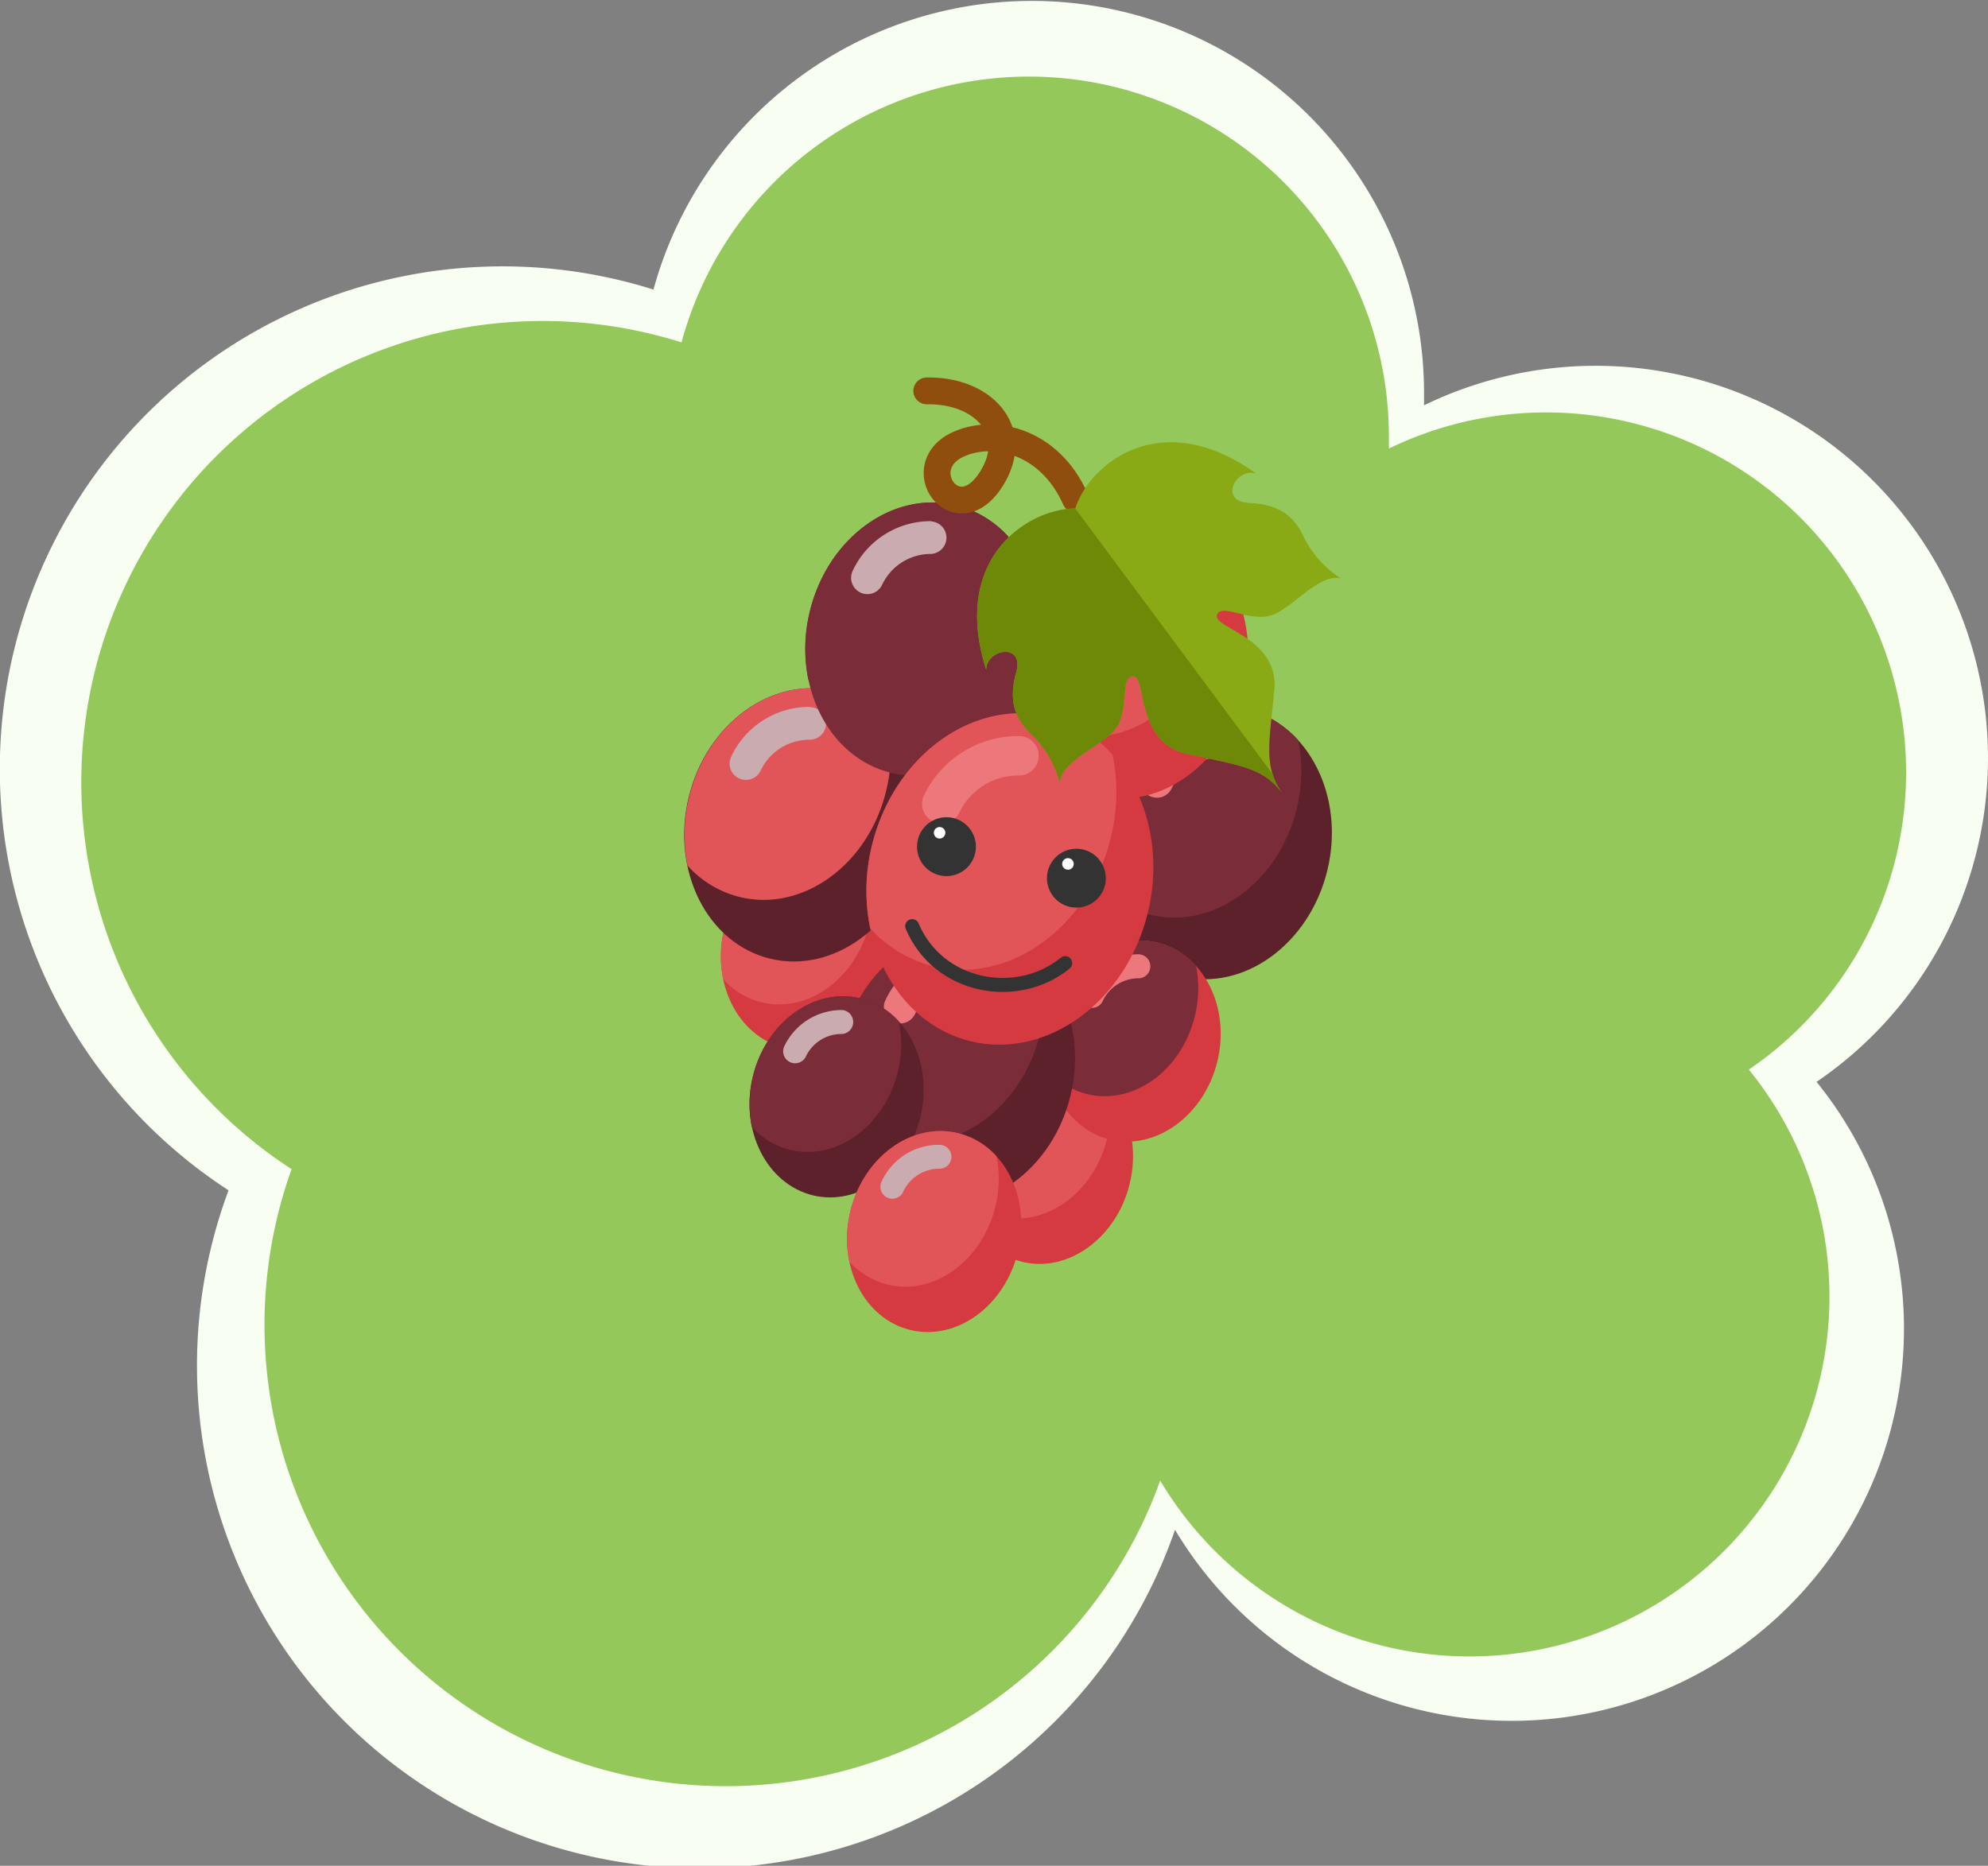 <svg xmlns="http://www.w3.org/2000/svg" viewBox="0 0 284.44 267"><rect x="0" y="0" width="284.44" height="267" fill="#808080" stroke="none"/><defs><style>.cls-1{fill:#f8fef2;}.cls-2{fill:#94c85b;}.cls-3,.cls-9{fill:#d43a3f;}.cls-11,.cls-12,.cls-13,.cls-14,.cls-15,.cls-3,.cls-4,.cls-6,.cls-7{fill-rule:evenodd;}.cls-4{fill:#e15458;}.cls-5{fill:#ed787c;}.cls-6{fill:#5c212b;}.cls-7{fill:#7b2c39;}.cls-8{fill:#caabb0;}.cls-10,.cls-13{fill:none;stroke-linecap:round;stroke-linejoin:round;}.cls-10{stroke:#8f4d0e;stroke-width:3.84px;}.cls-11{fill:#89aa14;}.cls-12{fill:#6e8808;}.cls-13{stroke:#333;stroke-width:2px;}.cls-14{fill:#333;}.cls-15{fill:#fff;}</style></defs><title>資產 10</title><g id="圖層_2" data-name="圖層 2"><g id="圖層_9" data-name="圖層 9"><path class="cls-1" d="M284.44,108.43A56.14,56.14,0,0,0,203.75,58c0-.61,0-1.22,0-1.84A56.12,56.12,0,0,0,93.5,41.44a71.92,71.92,0,0,0-60.8,128.9,71.94,71.94,0,1,0,135.42,48.58,56.12,56.12,0,1,0,91.79-64.1A56.09,56.09,0,0,0,284.44,108.43Z"/><path class="cls-2" d="M272.72,110.5a51.51,51.51,0,0,0-74-46.31c0-.56,0-1.12,0-1.69A51.5,51.5,0,0,0,97.51,49,66,66,0,0,0,41.72,167.31,66,66,0,1,0,166,211.88a51.5,51.5,0,1,0,84.22-58.82A51.42,51.42,0,0,0,272.72,110.5Z"/><path class="cls-3" d="M119,121.76c-6.6-1.6-13.51,3.42-15.39,11.18s2,15.38,8.57,17,13.51-3.42,15.39-11.18S125.62,123.36,119,121.76Z"/><path class="cls-4" d="M124.52,125.06a10.86,10.86,0,0,0-5.5-3.3c-6.62-1.6-13.51,3.4-15.39,11.18a16.42,16.42,0,0,0-.15,7.2,10.79,10.79,0,0,0,5.5,3.3c6.61,1.6,13.51-3.4,15.39-11.18A16.42,16.42,0,0,0,124.52,125.06Z"/><path class="cls-5" d="M116.42,123.43a9.1,9.1,0,0,0-8.32,5.24,1.71,1.71,0,1,0,3.1,1.44,5.66,5.66,0,0,1,5.17-3.26,1.71,1.71,0,1,0,0-3.42Z"/><path class="cls-6" d="M178.27,101.43c-9-2.17-18.38,4.66-20.93,15.2S160,137.55,169,139.73s18.37-4.66,20.92-15.2S187.24,103.61,178.27,101.43Z"/><path class="cls-7" d="M185.75,105.92a14.94,14.94,0,0,0-7.48-4.49c-9-2.18-18.37,4.63-20.93,15.2a22.41,22.41,0,0,0-.21,9.79,14.8,14.8,0,0,0,7.48,4.49c9,2.18,18.37-4.62,20.93-15.2A22.4,22.4,0,0,0,185.75,105.92Z"/><path class="cls-5" d="M174.73,103.7a12.36,12.36,0,0,0-11.31,7.12,2.33,2.33,0,0,0,4.22,2,7.67,7.67,0,0,1,7-4.42,2.33,2.33,0,1,0,.06-4.66Z"/><path class="cls-3" d="M153.08,152.39c-6.6-1.6-13.52,3.42-15.39,11.18s2,15.38,8.56,17,13.52-3.42,15.39-11.18S159.68,154,153.08,152.39Z"/><path class="cls-4" d="M158.58,155.69a10.94,10.94,0,0,0-5.5-3.3c-6.62-1.6-13.51,3.4-15.39,11.18a16.43,16.43,0,0,0-.16,7.2,10.93,10.93,0,0,0,5.51,3.3c6.61,1.6,13.5-3.4,15.39-11.18A16.42,16.42,0,0,0,158.58,155.69Z"/><path class="cls-5" d="M150.47,154.06a9.1,9.1,0,0,0-8.31,5.24,1.71,1.71,0,0,0,.83,2.27,1.72,1.72,0,0,0,2.27-.83,5.63,5.63,0,0,1,5.17-3.25,1.72,1.72,0,1,0,0-3.43Z"/><path class="cls-3" d="M165.61,134.89c-6.6-1.6-13.51,3.43-15.39,11.18s2,15.39,8.57,17,13.51-3.43,15.39-11.18S172.21,136.49,165.61,134.89Z"/><path class="cls-7" d="M171.12,138.2a11,11,0,0,0-5.51-3.31c-6.61-1.6-13.5,3.4-15.39,11.18a16.42,16.42,0,0,0-.15,7.2,10.87,10.87,0,0,0,5.5,3.3c6.62,1.61,13.51-3.4,15.39-11.17A16.58,16.58,0,0,0,171.12,138.2Z"/><path class="cls-5" d="M163,136.56a9.1,9.1,0,0,0-8.32,5.24,1.71,1.71,0,0,0,3.11,1.44,5.58,5.58,0,0,1,2.1-2.38A5.68,5.68,0,0,1,163,140a1.72,1.72,0,0,0,0-3.43Z"/><path class="cls-6" d="M141.52,133.68c-9-2.17-18.37,4.66-20.92,15.2s2.67,20.92,11.65,23.09,18.37-4.65,20.92-15.2S150.5,135.86,141.52,133.68Z"/><path class="cls-7" d="M149,138.17a14.93,14.93,0,0,0-7.49-4.49c-9-2.18-18.36,4.63-20.92,15.2a22.25,22.25,0,0,0-.21,9.79,14.8,14.8,0,0,0,7.48,4.49c9,2.18,18.37-4.62,20.93-15.2A22.4,22.4,0,0,0,149,138.17Z"/><path class="cls-5" d="M138,136a12.33,12.33,0,0,0-11.31,7.12,2.33,2.33,0,1,0,4.22,2,7.67,7.67,0,0,1,7-4.42A2.33,2.33,0,0,0,138,136Z"/><path class="cls-6" d="M123.11,142.87c-6.6-1.6-13.51,3.42-15.39,11.18s2,15.38,8.56,17,13.52-3.42,15.4-11.18S129.71,144.47,123.11,142.87Z"/><path class="cls-7" d="M128.61,146.17a11,11,0,0,0-5.5-3.3c-6.62-1.6-13.51,3.4-15.39,11.18a16.58,16.58,0,0,0-.16,7.2,10.86,10.86,0,0,0,5.51,3.3c6.61,1.6,13.5-3.4,15.39-11.18A16.42,16.42,0,0,0,128.61,146.17Z"/><path class="cls-8" d="M120.51,144.54a9.1,9.1,0,0,0-8.32,5.24,1.71,1.71,0,0,0,3.1,1.44,5.63,5.63,0,0,1,5.17-3.25,1.72,1.72,0,0,0,.05-3.43Z"/><path class="cls-6" d="M119.46,98.89c-9-2.17-18.37,4.66-20.92,15.2s2.67,20.92,11.65,23.1,18.37-4.66,20.92-15.2S128.44,101.07,119.46,98.89Z"/><path class="cls-4" d="M127,103.38a14.93,14.93,0,0,0-7.49-4.49c-9-2.18-18.36,4.63-20.92,15.2a22.41,22.41,0,0,0-.21,9.79,14.8,14.8,0,0,0,7.48,4.49c9,2.18,18.37-4.62,20.93-15.2A22.4,22.4,0,0,0,127,103.38Z"/><path class="cls-8" d="M115.93,101.16a12.33,12.33,0,0,0-11.31,7.12,2.32,2.32,0,1,0,4.21,2,7.7,7.7,0,0,1,7-4.42,2.33,2.33,0,0,0,.06-4.66Z"/><path class="cls-3" d="M166.25,75.59c-9-2.17-18.38,4.66-20.93,15.2S148,111.71,157,113.89s18.37-4.66,20.93-15.2S175.22,77.77,166.25,75.59Z"/><path class="cls-4" d="M173.73,80.08a14.94,14.94,0,0,0-7.48-4.49c-9-2.18-18.37,4.63-20.93,15.2a22.41,22.41,0,0,0-.21,9.79,14.79,14.79,0,0,0,7.49,4.49c9,2.18,18.36-4.62,20.92-15.2A22.4,22.4,0,0,0,173.73,80.08Z"/><path class="cls-5" d="M162.71,77.86A12.36,12.36,0,0,0,151.4,85a2.33,2.33,0,1,0,4.22,2,7.7,7.7,0,0,1,7-4.42,2.33,2.33,0,0,0,.06-4.66Z"/><path class="cls-7" d="M136.79,72.31c-9-2.18-18.37,4.65-20.92,15.19s2.67,20.92,11.64,23.1,18.38-4.66,20.93-15.2S145.76,74.48,136.79,72.31Z"/><path class="cls-7" d="M144.28,76.79a14.84,14.84,0,0,0-7.49-4.48c-9-2.18-18.36,4.62-20.92,15.19a22.26,22.26,0,0,0-.21,9.79,14.72,14.72,0,0,0,7.48,4.49c9,2.18,18.37-4.62,20.93-15.2A22.4,22.4,0,0,0,144.28,76.79Z"/><path class="cls-8" d="M133.25,74.58A12.3,12.3,0,0,0,122,81.69a2.32,2.32,0,1,0,4.21,2,7.7,7.7,0,0,1,7-4.42,2.33,2.33,0,0,0,.05-4.65Z"/><path class="cls-3" d="M150.12,102.58c-10.87-2.63-22.27,5.65-25.37,18.43s3.25,25.35,14.12,28,22.27-5.64,25.37-18.42S161,105.22,150.12,102.58Z"/><path class="cls-4" d="M159.19,108a18,18,0,0,0-9.07-5.45c-10.9-2.64-22.26,5.61-25.36,18.43a26.79,26.79,0,0,0-.25,11.86,18,18,0,0,0,9.06,5.45c10.91,2.64,22.26-5.61,25.37-18.43A27.09,27.09,0,0,0,159.19,108Z"/><path class="cls-5" d="M145.83,105.34a14.95,14.95,0,0,0-13.7,8.63,2.82,2.82,0,0,0,5.11,2.37,9.3,9.3,0,0,1,8.52-5.36,2.82,2.82,0,1,0,.07-5.64Z"/><ellipse class="cls-9" cx="133.65" cy="176.24" rx="14.49" ry="12.33" transform="translate(-69.1 264.63) rotate(-76.38)"/><path class="cls-4" d="M142.57,165.46a10.87,10.87,0,0,0-5.5-3.3c-6.62-1.61-13.51,3.4-15.4,11.17a16.57,16.57,0,0,0-.15,7.2,11,11,0,0,0,5.51,3.31c6.61,1.6,13.5-3.41,15.39-11.18A16.42,16.42,0,0,0,142.57,165.46Z"/><path class="cls-8" d="M134.46,163.83a9,9,0,0,0-8.31,5.23,1.71,1.71,0,1,0,3.1,1.44,5.67,5.67,0,0,1,5.17-3.25,1.71,1.71,0,1,0,0-3.42Z"/><path class="cls-10" d="M153.88,71.43c-3.74-8.38-11.58-10-16.4-8-7.71,3.09-.62,13.19,4.43,5,4.24-6.9-1.37-12.65-9.31-12.49"/><path class="cls-11" d="M182.61,87.77c3.25-1.71,6.24-5.63,9.25-5a14.73,14.73,0,0,1-5.46-6.21c-1.25-2.52-3.17-4.38-7.63-4.58s-2-5.09.95-4.22c-13.66-9.81-23.87-1.32-25.87,5-6.63,0-17.86,7-12.75,23.06.06-3,5.5-3.9,4.3.4s0,6.7,2,8.67a14.86,14.86,0,0,1,4.22,7.11c.31-3.06,5-4.7,7.59-7.25s.9-8,2.9-8,.28,9.48,7.71,11.12,10.93,1.89,13.68,5.69c-2.75-3.8-1.91-7.19-1.17-14.77s-8.82-8.88-8.2-10.78S179.36,89.49,182.61,87.77Z"/><path class="cls-12" d="M153.85,72.78c-6.63,0-17.86,7-12.75,23.06.06-3,5.5-3.9,4.3.4s0,6.7,2,8.67a14.86,14.86,0,0,1,4.22,7.11c.31-3.06,5-4.7,7.59-7.25s.9-8,2.9-8,.28,9.48,7.71,11.12,10.93,1.89,13.68,5.69a9.84,9.84,0,0,1-1.44-2.83"/><path class="cls-13" d="M152.41,137.83c-6.89,5.6-18.16,3.56-21.9-5.3"/><path class="cls-14" d="M136.41,117.07a4.21,4.21,0,1,0,3.1,5.08A4.21,4.21,0,0,0,136.41,117.07Z"/><path class="cls-14" d="M155,121.58a4.21,4.21,0,1,0,3.1,5.09A4.23,4.23,0,0,0,155,121.58Z"/><path class="cls-15" d="M134.63,118.38a.82.82,0,1,0,.6,1A.81.81,0,0,0,134.63,118.38Z"/><path class="cls-15" d="M153,122.83a.83.83,0,0,0-1,.61.82.82,0,0,0,1.6.39A.82.82,0,0,0,153,122.83Z"/></g></g></svg>